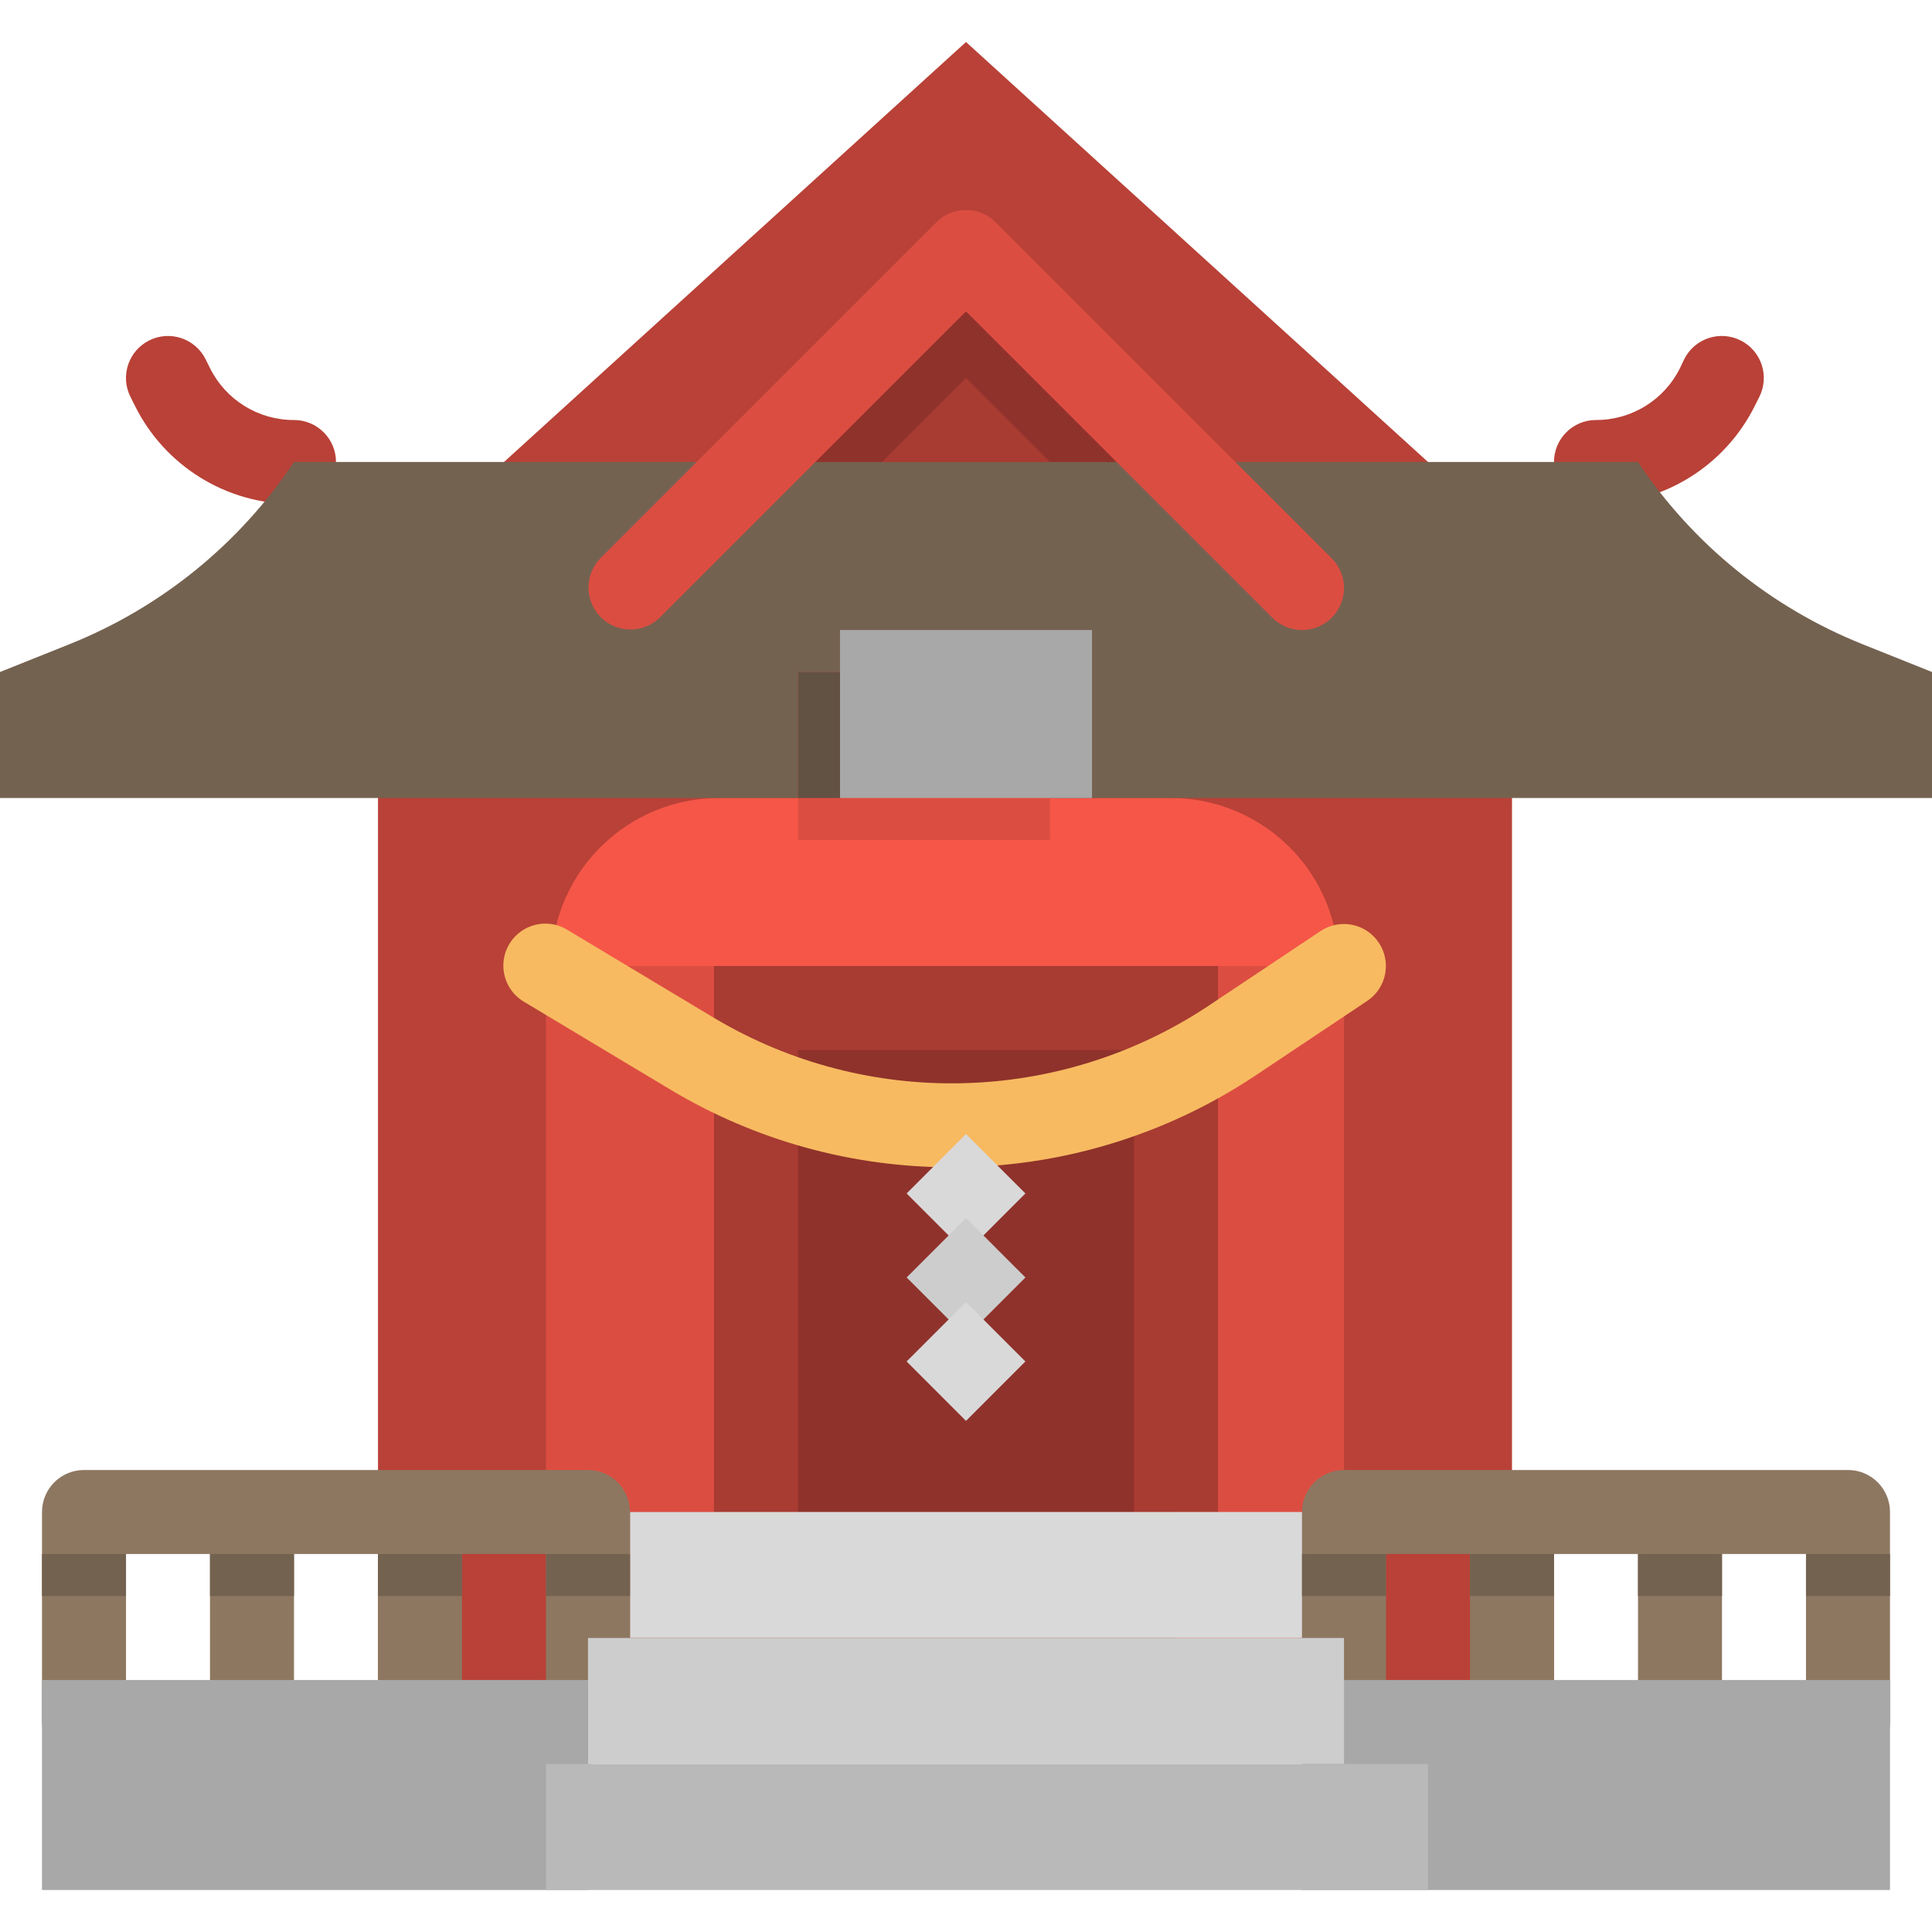 <svg height="368pt" viewBox="0 -8 368 368" width="368pt" xmlns="http://www.w3.org/2000/svg"><path d="m272 80v17.457l-176-1.457v-16l88-80zm0 0" fill="#b94137"/><path d="m56 88c-12.852.047-24.605-7.223-30.312-18.734l-.848-1.691c-1.977-3.953-.371-8.758 3.586-10.734 3.953-1.977 8.758-.371 10.734 3.586l.84 1.688c3.012 6.074 9.219 9.91 16 9.887 4.418 0 8 3.582 8 8s-3.582 8-8 8zm0 0" fill="#b94137"/><path d="m304 88c-4.418 0-8-3.582-8-8s3.582-8 8-8c6.781.023 12.988-3.812 16-9.887l.801-1.688c1.973-3.957 6.781-5.562 10.734-3.586 3.957 1.977 5.559 6.781 3.586 10.734l-.848 1.691c-5.699 11.5-17.438 18.766-30.273 18.734zm0 0" fill="#b94137"/><path d="m296 320h-224v-184h216v141.336l8 2.664zm0 0" fill="#b94137"/><path d="m104 176h32v104h-32zm0 0" fill="#dc4d41"/><path d="m224 176h32v136h-32zm0 0" fill="#dc4d41"/><path d="m256 176h-152l1.945-7.762c3.559-14.242 16.355-24.234 31.039-24.238h86.031c14.684.004 27.48 9.996 31.039 24.238zm0 0" fill="#f55648"/><path d="m136 176h96v104h-96zm0 0" fill="#a83b32"/><path d="m152 192h64v88h-64zm0 0" fill="#8f322b"/><path d="m181.266 214.336c-18.832.027-37.316-5.066-53.473-14.734l-27.914-16.746c-2.504-1.445-4.035-4.129-4.004-7.023.035-2.891 1.625-5.539 4.164-6.926 2.539-1.387 5.629-1.297 8.082.238l27.879 16.734c29.184 17.402 65.762 16.535 94.09-2.23l21.445-14.305c3.676-2.453 8.645-1.461 11.098 2.215 2.453 3.676 1.461 8.645-2.219 11.098l-21.43 14.305c-17.105 11.355-37.188 17.402-57.719 17.375zm0 0" fill="#f7ba61"/><path d="m368 144h-368v-24l13.215-5.289c17.445-6.977 32.363-19.078 42.785-34.711h256c10.422 15.633 25.34 27.734 42.785 34.711l13.215 5.289zm0 0" fill="#746250"/><path d="m144 80 40-40 40 40zm0 0" fill="#8f322b"/><path d="m168 80h32l-16-16zm0 0" fill="#a83b32"/><path d="m172.691 219.324 11.312-11.312 11.312 11.312-11.312 11.316zm0 0" fill="#d9d9d9"/><path d="m172.691 235.328 11.316-11.316 11.312 11.316-11.312 11.312zm0 0" fill="#cdcdcd"/><path d="m172.688 251.328 11.312-11.312 11.312 11.312-11.312 11.316zm0 0" fill="#d9d9d9"/><path d="m152 120h48v32h-48zm0 0" fill="#dc4d41"/><path d="m248 112c-2.121 0-4.156-.844-5.656-2.344l-58.344-58.344-58.344 58.344c-3.141 3.031-8.129 2.988-11.215-.098-3.086-3.086-3.129-8.074-.098-11.215l64-64c3.125-3.121 8.188-3.121 11.312 0l64 64c2.285 2.289 2.973 5.73 1.734 8.719s-4.156 4.938-7.391 4.938zm0 0" fill="#dc4d41"/><path d="m120 280h128.664v24h-128.664zm0 0" fill="#d9d9d9"/><path d="m112 272h-96c-4.418 0-8 3.582-8 8v40c0 4.418 3.582 8 8 8s8-3.582 8-8v-32h16v32c0 4.418 3.582 8 8 8s8-3.582 8-8v-32h16v32c0 4.418 3.582 8 8 8s8-3.582 8-8v-32h16v32c0 4.418 3.582 8 8 8s8-3.582 8-8v-40c0-4.418-3.582-8-8-8zm0 0" fill="#8d7761"/><path d="m352 272h-96c-4.418 0-8 3.582-8 8v40c0 4.418 3.582 8 8 8s8-3.582 8-8v-32h16v32c0 4.418 3.582 8 8 8s8-3.582 8-8v-32h16v32c0 4.418 3.582 8 8 8s8-3.582 8-8v-32h16v32c0 4.418 3.582 8 8 8s8-3.582 8-8v-40c0-4.418-3.582-8-8-8zm0 0" fill="#8d7761"/><path d="m248 312h112v40h-112zm0 0" fill="#a8a8a8"/><path d="m8 312h104v40h-104zm0 0" fill="#a8a8a8"/><path d="m112 304h144v24h-144zm0 0" fill="#cdcdcd"/><path d="m104 328h168v24h-168zm0 0" fill="#b9b9b9"/><g fill="#746250"><path d="m8 288h16v8h-16zm0 0"/><path d="m40 288h16v8h-16zm0 0"/><path d="m72 288h16v8h-16zm0 0"/><path d="m104 288h16v8h-16zm0 0"/><path d="m248 288h16v8h-16zm0 0"/><path d="m280 288h16v8h-16zm0 0"/><path d="m312 288h16v8h-16zm0 0"/><path d="m344 288h16v8h-16zm0 0"/></g><path d="m160 112h48v32h-48zm0 0" fill="#a8a8a8"/><path d="m152 120h8v24h-8zm0 0" fill="#625243"/></svg>